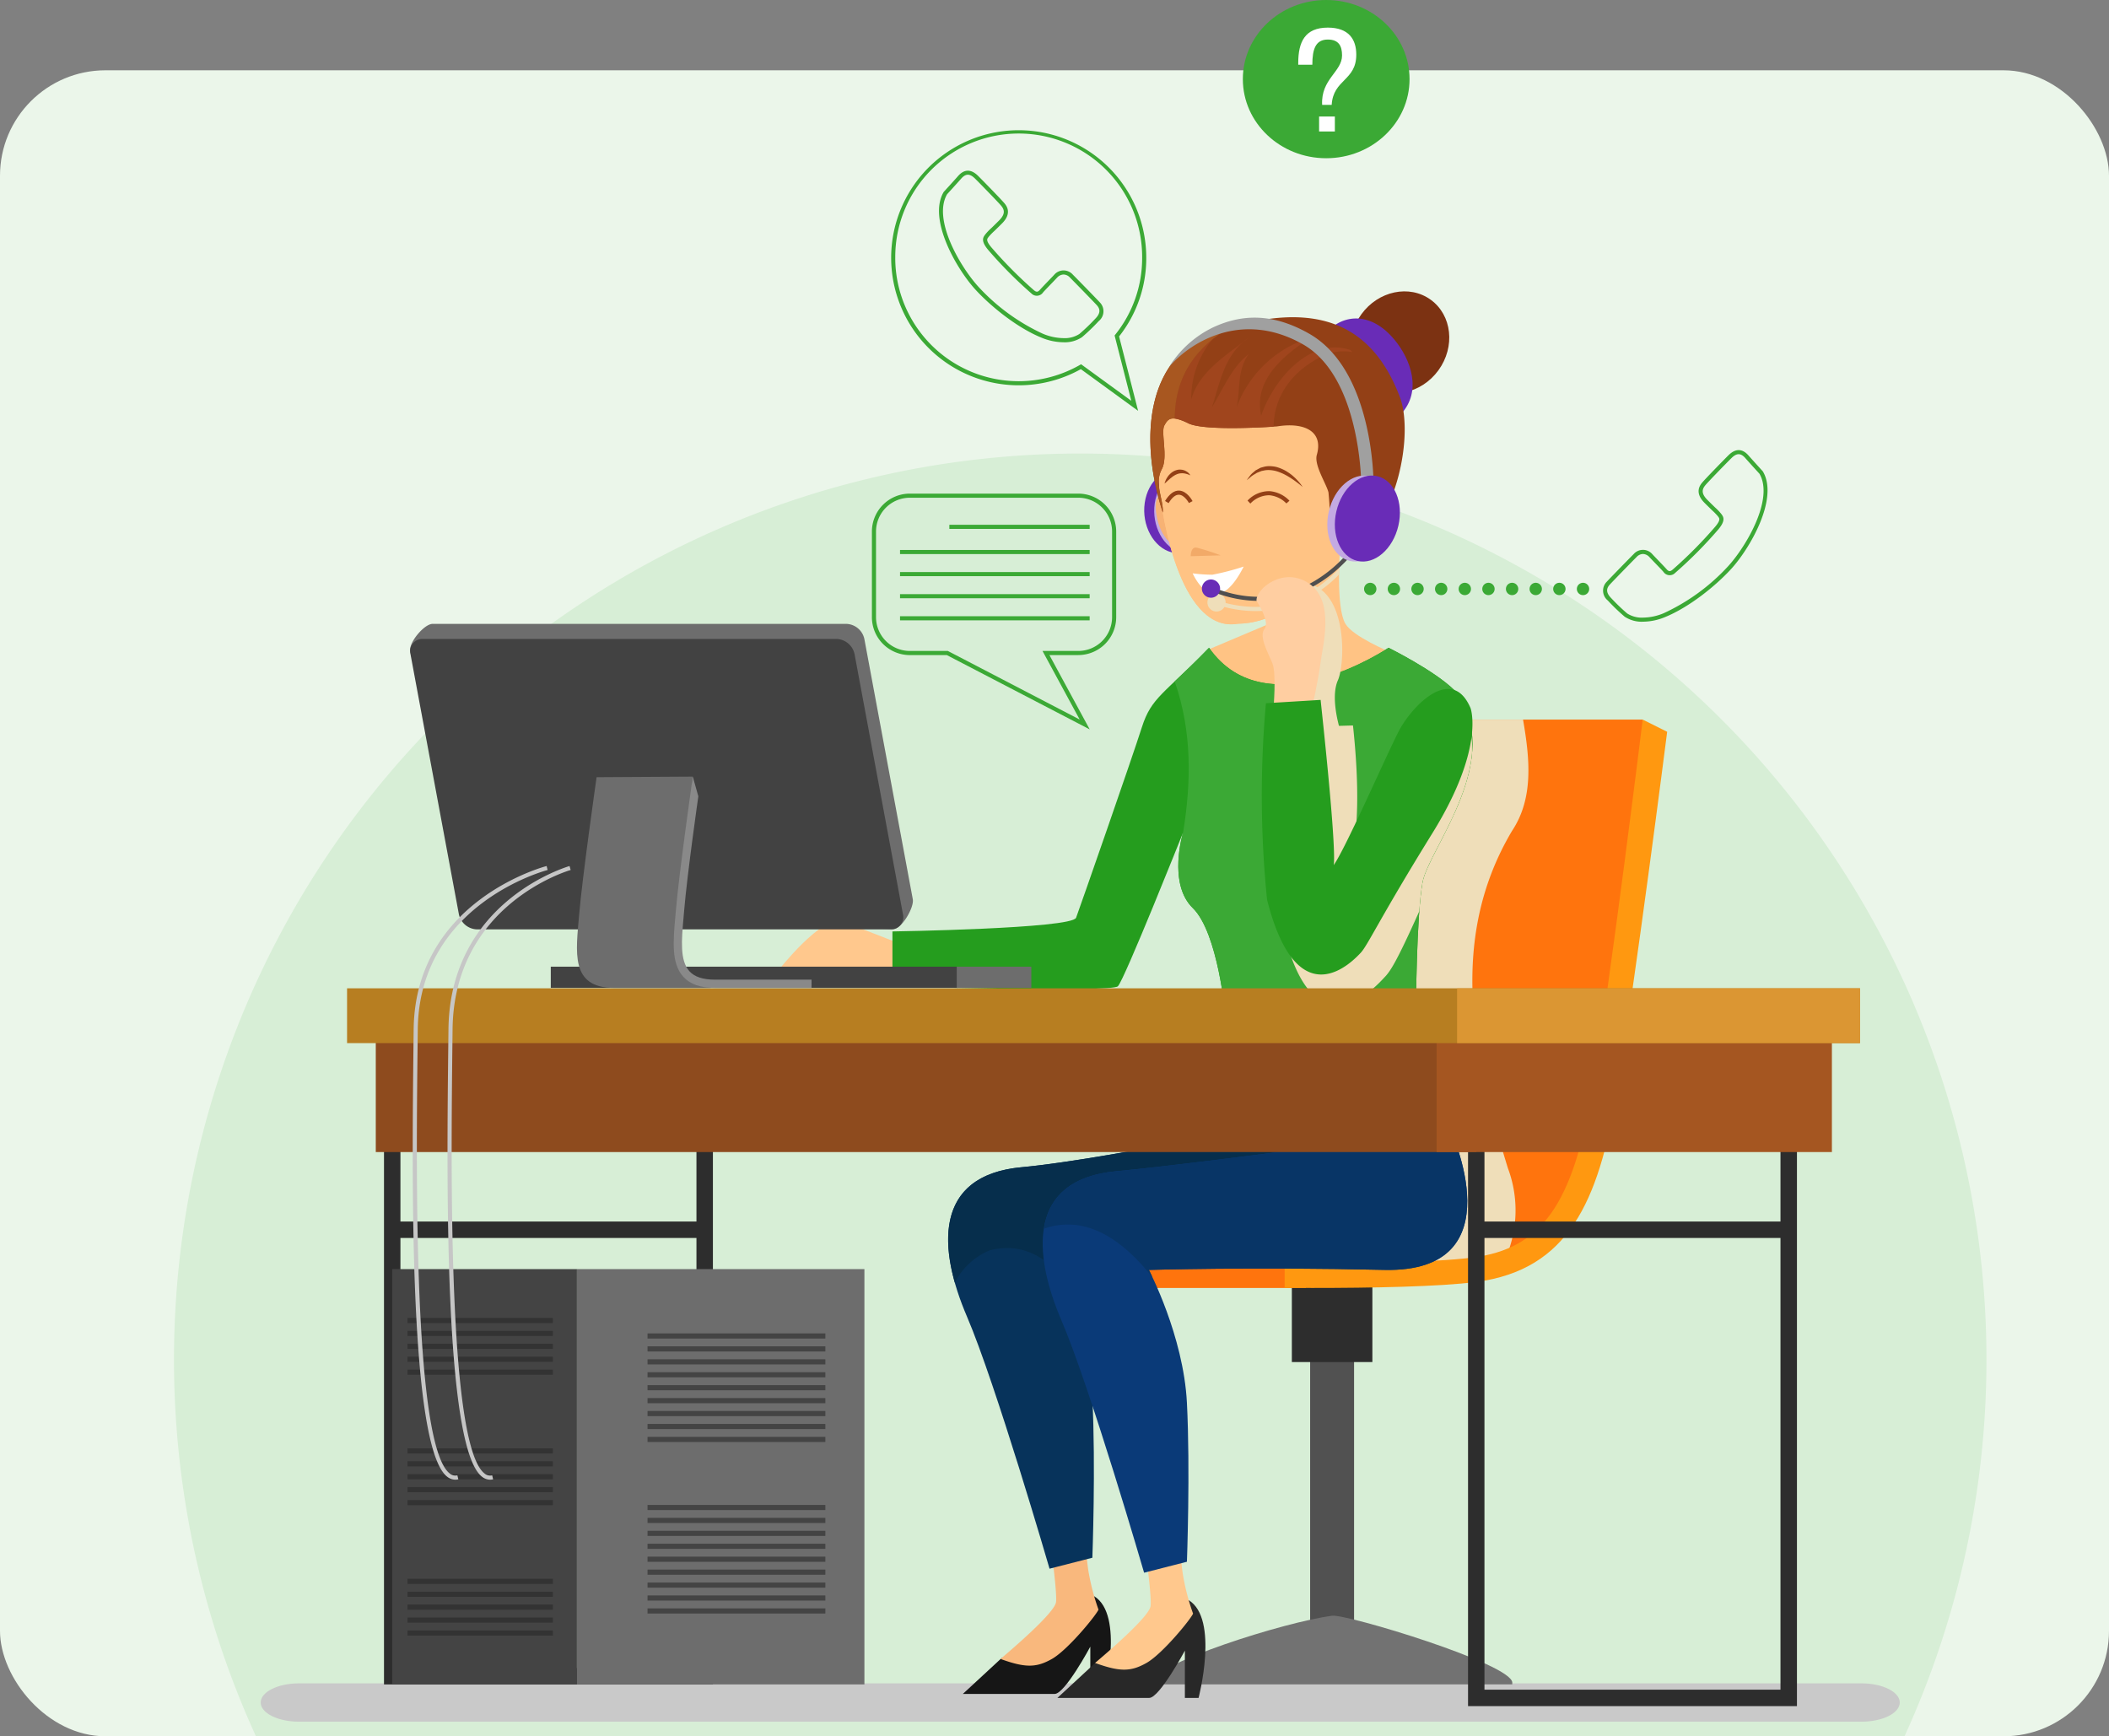 <svg xmlns="http://www.w3.org/2000/svg" xmlns:xlink="http://www.w3.org/1999/xlink" width="400" height="329.333" viewBox="0 0 400 329.333">
  <rect x="0" y="0" width="400" height="329.333" fill="#808080" stroke="none"/>
  <defs>
    <clipPath id="clip-path">
      <rect id="Rectángulo_403165" data-name="Rectángulo 403165" width="310.873" height="7.272" fill="none"/>
    </clipPath>
    <clipPath id="clip-path-2">
      <rect id="Rectángulo_403169" data-name="Rectángulo 403169" width="44.865" height="106.73" fill="none"/>
    </clipPath>
    <clipPath id="clip-path-3">
      <rect id="Rectángulo_403170" data-name="Rectángulo 403170" width="36.106" height="80.069" fill="none"/>
    </clipPath>
    <clipPath id="clip-path-4">
      <rect id="Rectángulo_403171" data-name="Rectángulo 403171" width="24.987" height="8.174" fill="none"/>
    </clipPath>
  </defs>
  <g id="Grupo_1101821" data-name="Grupo 1101821" transform="translate(-1020.051 -1369.667)">
    <rect id="Rectángulo_403159" data-name="Rectángulo 403159" width="400" height="316" rx="20" transform="translate(1020.051 1383)" fill="#ebf6ea"/>
    <g id="Grupo_1101420" data-name="Grupo 1101420" transform="translate(1053.051 1369)">
      <g id="Grupo_1101421" data-name="Grupo 1101421">
        <g id="Grupo_1101418" data-name="Grupo 1101418">
          <g id="Grupo_1101422" data-name="Grupo 1101422">
            <path id="Trazado_912291" data-name="Trazado 912291" d="M15.544,365.011a171.88,171.88,0,1,1,312.671,0Z" transform="translate(0 -35.011)" fill="#d7eed6"/>
            <g id="Grupo_1101425" data-name="Grupo 1101425">
              <path id="Trazado_912292" data-name="Trazado 912292" d="M204.9,150.695h-7.021a7.2,7.2,0,0,1-7.19-7.19V127.257a7.2,7.2,0,0,1,7.19-7.19h31.953a7.2,7.2,0,0,1,7.19,7.19V143.5a7.2,7.2,0,0,1-7.19,7.19h-5.476l7.644,14.1Zm-7.021-29.848a6.418,6.418,0,0,0-6.411,6.411V143.5a6.417,6.417,0,0,0,6.411,6.41h7.211l25.01,13.013-7.055-13.013h6.786a6.417,6.417,0,0,0,6.41-6.41V127.257a6.417,6.417,0,0,0-6.41-6.411Z" transform="translate(-58.32 -25.772)" fill="#3ba935"/>
              <rect id="Rectángulo_403160" data-name="Rectángulo 403160" width="26.61" height="0.78" transform="translate(147.058 100.206)" fill="#3ba935"/>
              <rect id="Rectángulo_403161" data-name="Rectángulo 403161" width="35.967" height="0.78" transform="translate(137.701 104.982)" fill="#3ba935"/>
              <rect id="Rectángulo_403162" data-name="Rectángulo 403162" width="35.967" height="0.78" transform="translate(137.701 109.172)" fill="#3ba935"/>
              <rect id="Rectángulo_403163" data-name="Rectángulo 403163" width="35.967" height="0.78" transform="translate(137.701 113.362)" fill="#3ba935"/>
              <rect id="Rectángulo_403164" data-name="Rectángulo 403164" width="35.967" height="0.78" transform="translate(137.701 117.552)" fill="#3ba935"/>
            </g>
            <g id="Grupo_1101407" data-name="Grupo 1101407" transform="translate(16.443 319.965)" style="mix-blend-mode: multiply;isolation: isolate">
              <g id="Grupo_1101406" data-name="Grupo 1101406" transform="translate(0 0)">
                <g id="Grupo_1101405" data-name="Grupo 1101405" clip-path="url(#clip-path)">
                  <path id="Trazado_912293" data-name="Trazado 912293" d="M42.026,413.1c0,2.009,3.256,3.636,7.271,3.636H345.628c4.015,0,7.271-1.627,7.271-3.636s-3.256-3.635-7.271-3.635H49.3c-4.015,0-7.271,1.628-7.271,3.635" transform="translate(-42.026 -409.469)" fill="#c9c9c9"/>
                </g>
              </g>
            </g>
            <rect id="Rectángulo_403166" data-name="Rectángulo 403166" width="8.334" height="67.777" transform="translate(215.485 245.676)" fill="#515151"/>
            <path id="Trazado_912294" data-name="Trazado 912294" d="M327.135,406.038c0-.107.012-.211.012-.32,0-3.571-31.48-13.062-34.176-12.708-9.037,1.188-34.176,9.137-34.176,12.708,0,.108.009.213.012.32Z" transform="translate(-73.319 -85.878)" fill="#727272"/>
            <rect id="Rectángulo_403167" data-name="Rectángulo 403167" width="15.273" height="17.265" transform="translate(212.016 241.754)" fill="#2d2d2d"/>
            <rect id="Rectángulo_403168" data-name="Rectángulo 403168" width="51.725" height="3.875" transform="translate(162.956 241.091)" fill="#ff740d"/>
            <path id="Trazado_912295" data-name="Trazado 912295" d="M312.156,175.036h47.22s-.206,8.957-1.083,26.274-8.422,60.043-13.093,66.281-15.27,18.13-50.323,12.866c-9.517-15.791,17.28-105.422,17.28-105.422" transform="translate(-80.814 -37.878)" fill="#ff740d"/>
            <g id="Grupo_1101410" data-name="Grupo 1101410" transform="translate(212.017 137.158)" style="mix-blend-mode: multiply;isolation: isolate">
              <g id="Grupo_1101409" data-name="Grupo 1101409" transform="translate(0 0)">
                <g id="Grupo_1101408" data-name="Grupo 1101408" clip-path="url(#clip-path-2)">
                  <path id="Trazado_912296" data-name="Trazado 912296" d="M312.156,175.036H336.68c1.3,7.541,2.021,14.939-2.1,21.125-12.477,21.054-7.018,43.668-.78,63.942a22.751,22.751,0,0,1-.59,17.449c-7.583,3.579-19.378,5.751-38.331,2.905-9.517-15.791,17.28-105.422,17.28-105.422" transform="translate(-292.831 -175.036)" fill="#efdeb9"/>
                </g>
              </g>
            </g>
            <path id="Trazado_912297" data-name="Trazado 912297" d="M358.99,175.036c-.061.48-6.159,49.994-9.6,70.327-3.669,21.692-9.581,29.99-22.595,31.7-7.739,1.019-23.863,1.142-35.716,1.075v4.685c1.683.011,3.451.016,5.273.016,11.11,0,24.12-.225,31.054-1.138,17.531-2.308,23.174-15.32,26.6-35.562,3.453-20.426,9.563-68.31,9.624-68.791Z" transform="translate(-80.429 -37.878)" fill="#ff9810"/>
            <path id="Trazado_912298" data-name="Trazado 912298" d="M190.48,228.12s-6.628-2.6-10.4-4.029-12.216,9.357-12.216,9.357l24.3,1.237Z" transform="translate(-53.295 -48.653)" fill="#ffc88d"/>
            <path id="Trazado_912299" data-name="Trazado 912299" d="M257.021,120.537c-.619,4.27,1.656,8.475,5.082,9.392s6.705-1.8,7.326-6.069-1.657-8.475-5.082-9.392-6.706,1.8-7.326,6.069" transform="translate(-72.906 -24.501)" fill="#692cb7"/>
            <path id="Trazado_912300" data-name="Trazado 912300" d="M259.451,120.67c-.619,4.27,1.656,8.475,5.082,9.392s6.705-1.8,7.326-6.07-1.657-8.475-5.082-9.392-6.706,1.8-7.326,6.07" transform="translate(-73.441 -24.53)" fill="#c3aae2"/>
            <path id="Trazado_912301" data-name="Trazado 912301" d="M309.15,75.227c-3.229,4.457-2.569,10.442,1.472,13.368s9.933,1.69,13.161-2.767,2.569-10.44-1.473-13.368-9.933-1.688-13.16,2.767" transform="translate(-83.957 -14.94)" fill="#7c3212"/>
            <path id="Trazado_912302" data-name="Trazado 912302" d="M299.6,81.1c-3.228,4.456-2.736,12.782,1.3,15.709s11.125,2.393,14.353-2.063.775-10.457-2.665-14.074c-4.415-4.641-9.765-4.028-12.993.427" transform="translate(-81.84 -16.391)" fill="#692cb7"/>
            <path id="Trazado_912303" data-name="Trazado 912303" d="M284.073,139.835v7.942l-11.374,4.81s8.213,17.054,20.44,17.192,17.3-1.648,16.207-5.5-2.462-11.241-2.462-11.241-6.875-2.832-8.323-5.266c-1.863-3.133-1.039-14.066-1.039-14.066Z" transform="translate(-76.381 -28.777)" fill="#ffc384"/>
            <path id="Trazado_912304" data-name="Trazado 912304" d="M263.158,122.039s-1.464-1.935-2.771-1.4-.675,6.333,1.818,8.6,3.864,1.649,3.974.8-3.022-8.006-3.022-8.006" transform="translate(-73.524 -25.879)" fill="#f7b274"/>
            <path id="Trazado_912305" data-name="Trazado 912305" d="M260.346,112.2c.7,9.869,4.874,29.632,15.082,27.844,11.57-.157,19.2-13.321,19.2-13.321s4.534-.625,5-6.1-1.719-7.193-3.125-5.317c.469-4.534-2.249-13.347-2.249-13.347s-26.952-2.922-30.236-3.235-4,8.876-3.672,13.472" transform="translate(-73.644 -21.072)" fill="#ffc384"/>
            <path id="Trazado_912306" data-name="Trazado 912306" d="M260.346,112.2c.7,9.869,4.874,29.632,15.082,27.844,11.57-.157,19.2-13.321,19.2-13.321s4.534-.625,5-6.1-1.719-7.193-3.125-5.317c.469-4.534-2.249-13.347-2.249-13.347s-26.952-2.922-30.236-3.235-4,8.876-3.672,13.472" transform="translate(-73.644 -21.072)" fill="#ffc384"/>
            <path id="Trazado_912307" data-name="Trazado 912307" d="M278.384,137.815a47.024,47.024,0,0,1-5.946,1.545,30.375,30.375,0,0,1-3.73-.261s4.143,9.665,9.676-1.284" transform="translate(-75.502 -29.682)" fill="#fff"/>
            <path id="Trazado_912308" data-name="Trazado 912308" d="M282.387,97.877s-13.528,1-16.766-.585-3.824-.937-4.548.39.755,5.993-.488,8.305c-1.494,2.783.324,5.566.195,8.231-4.646-14.336-3.173-30.27,10.873-34.613s27.629-4.419,34.091,12.714c2.665,7.066-.58,24.013-8.989,28.492,0,0,3.856-5.267,2.085-9.234-.709-1.587-3.829-1.209-4.253.662a48.5,48.5,0,0,1-2.1,5.751,62.227,62.227,0,0,0-.292-7.6c-.361-1.569-2.766-5.17-2.21-7.116,1.3-4.549-2.469-6.238-7.6-5.394" transform="translate(-73.234 -16.325)" fill="#934016"/>
            <path id="Trazado_912309" data-name="Trazado 912309" d="M280.911,83.006a11.087,11.087,0,0,1,1.135-.879c-.365.292-.747.585-1.135.879" transform="translate(-78.189 -17.418)" fill="#a0451d"/>
            <path id="Trazado_912310" data-name="Trazado 912310" d="M271.462,82.5a17.5,17.5,0,0,0-3.979,11.329c1.414-4.947,6.027-7.972,9.782-10.818-3.677,3.2-4.46,8.109-5.883,12.377,2.339-3.9,3.9-7.8,7.018-10.137-2.339,3.119-1.56,7.018-2.339,10.137A21.666,21.666,0,0,1,290.1,82.128c-4.679,3.119-10.917,7.8-9.357,14.816,2.171-6.51,9.038-15.026,16.867-12.491.153.14.31.271.459.415a10.168,10.168,0,0,0-4.85.379c-5.386,2.308-10,6.9-10.125,13.765-2.662.17-13.333.756-16.159-.626a8.456,8.456,0,0,0-2.576-.909A18.49,18.49,0,0,1,271.462,82.5" transform="translate(-74.544 -17.419)" fill="#a0451d"/>
            <path id="Trazado_912311" data-name="Trazado 912311" d="M271.654,80.129c.7-.217,1.4-.409,2.085-.583-6.246,3.388-10.693,9.067-10.693,17.363-1.093-.122-1.507.445-1.972,1.3-.725,1.326.754,5.992-.488,8.305-1.494,2.783.324,5.566.195,8.23-4.646-14.335-3.174-30.269,10.873-34.613" transform="translate(-73.235 -16.849)" fill="#a85720"/>
            <path id="Trazado_912312" data-name="Trazado 912312" d="M289.779,157.565s-23.133,15.6-34.05,0c-8.578,8.837-10.917,9.357-12.737,15.076s-11.7,34.051-12.476,36.13-34.831,2.6-34.831,2.6v10.4s41.523,1.234,42.759,0,12.346-29.112,12.346-29.112-2.945,9.6,1.864,14.28,6.194,20.42,6.194,20.42l36.13-1.04s.076-17.841,1.246-24.275,15.986-23.568,6.067-36.407c-3.825-3.78-12.512-8.068-12.512-8.068" transform="translate(-59.421 -34.031)" fill="#259d1e"/>
            <path id="Trazado_912313" data-name="Trazado 912313" d="M265.925,192.66c1.55-9.573,1.733-19.146-1.588-28.719,1.655-1.568,3.761-3.544,6.51-6.376,10.917,15.6,34.05,0,34.05,0s8.686,4.289,12.511,8.068c9.919,12.84-4.9,29.974-6.067,36.407s-1.245,24.275-1.245,24.275l-36.13,1.04s-1.386-15.741-6.195-20.42c-4.319-4.2-2.384-12.37-1.945-13.992Z" transform="translate(-74.539 -34.031)" fill="#3ba935"/>
            <g id="Grupo_1101413" data-name="Grupo 1101413" transform="translate(210.086 111.209)" style="mix-blend-mode: multiply;isolation: isolate">
              <g id="Grupo_1101412" data-name="Grupo 1101412" transform="translate(0 0)">
                <g id="Grupo_1101411" data-name="Grupo 1101411" clip-path="url(#clip-path-3)">
                  <path id="Trazado_912314" data-name="Trazado 912314" d="M293.34,169.115l1.742-.048-1.728-.247s-3.9-15.726-1.241-26.9c10.876-1.953,10.468,14.816,8.908,18.325-1.158,2.6-.312,6.707.2,8.652l2.658-.074c1.3,12.124.853,19.76-.117,24.484,3.154-6.538,7.19-15.6,8.8-18.7,2.459-4.755,10.076-12.729,13.622-4.386a12.915,12.915,0,0,1,.223,4.347c-1.068,9.813-8.517,19.509-9.332,24-.253,1.392-.455,3.32-.615,5.483-4.444,9.911-5.532,11.419-6.6,12.54-1.351,1.419-13.1,14.939-18.936-7.994-2.127-19.375,2.417-39.473,2.417-39.473" transform="translate(-290.355 -141.759)" fill="#efdeb9"/>
                </g>
              </g>
            </g>
            <path id="Trazado_912315" data-name="Trazado 912315" d="M301.759,108.739c0-.877-.126-21.554-12.216-28.439-7.105-4.047-12.965-3.632-18.212-1.193a20.091,20.091,0,0,0-8.309,7.457c4.249-4.918,14.049-10.676,25.364-4.231,10.905,6.211,11.034,26.2,11.034,26.406Z" transform="translate(-74.25 -16.346)" fill="#a0a0a0"/>
            <g id="Grupo_1101416" data-name="Grupo 1101416" transform="translate(195.998 108.485)" style="mix-blend-mode: multiply;isolation: isolate">
              <g id="Grupo_1101415" data-name="Grupo 1101415" transform="translate(0 0)">
                <g id="Grupo_1101414" data-name="Grupo 1101414" clip-path="url(#clip-path-4)">
                  <path id="Trazado_912316" data-name="Trazado 912316" d="M273.87,142.991a1.727,1.727,0,0,1,1.866,1.576,1.7,1.7,0,0,1,0,.252c10.72,2.735,17.958-2.707,21.544-6.554l-.028,1.156a22.5,22.5,0,0,1-14.036,6.861,23.07,23.07,0,0,1-7.7-.708,1.726,1.726,0,1,1-1.64-2.582" transform="translate(-272.289 -138.265)" fill="#efdeb9"/>
                </g>
              </g>
            </g>
            <path id="Trazado_912317" data-name="Trazado 912317" d="M282.386,143.362c11.436,0,18.136-9.375,18.217-9.49l-.639-.447c-.1.137-9.769,13.648-25.665,7.592l-.278.728a23.375,23.375,0,0,0,8.365,1.617" transform="translate(-76.672 -28.715)" fill="#4f4f4f"/>
            <path id="Trazado_912318" data-name="Trazado 912318" d="M270.949,142.687a1.727,1.727,0,1,0,1.726-1.726,1.726,1.726,0,0,0-1.726,1.726" transform="translate(-75.996 -30.374)" fill="#692cb7"/>
            <path id="Trazado_912319" data-name="Trazado 912319" d="M301.746,122.462c-1.032,4.442.763,8.653,4.01,9.408s6.715-2.235,7.746-6.676-.763-8.653-4.01-9.407-6.716,2.235-7.747,6.676" transform="translate(-82.714 -24.805)" fill="#c3aae2"/>
            <path id="Trazado_912320" data-name="Trazado 912320" d="M303.579,122.462c-1.032,4.442.763,8.653,4.01,9.408s6.716-2.235,7.747-6.676-.763-8.653-4.01-9.407-6.716,2.235-7.747,6.676" transform="translate(-83.117 -24.805)" fill="#692cb7"/>
            <path id="Trazado_912321" data-name="Trazado 912321" d="M287.444,165.432s.59-6.742-.183-8.677-2.643-5.123-1.517-6.54-1.509-5.328-1.509-5.328c-.191-2.273,5.17-6.669,10.049-3.238s2.452,11.945,2.1,14.9-1.673,8.966-1.673,8.966Z" transform="translate(-78.92 -30.247)" fill="#ffcea1"/>
            <path id="Trazado_912322" data-name="Trazado 912322" d="M325.116,171.224s2.793,7.512-7.217,23.68-12.281,21.317-13.63,22.737-11.913,12.867-17.746-10.066a195.585,195.585,0,0,1-.218-37.284l10.37-.633c3.022,28.2,2.75,32.334,2.23,31.672,1.948-2.19,10.127-20.965,12.586-25.72s10.076-12.728,13.623-4.386" transform="translate(-79.204 -36.238)" fill="#259d1e"/>
            <path id="Trazado_912323" data-name="Trazado 912323" d="M282.59,121.822a4.945,4.945,0,0,1,3.582-1.579,5.126,5.126,0,0,1,3.25,1.556l.582-.519a5.869,5.869,0,0,0-3.8-1.816,5.662,5.662,0,0,0-4.151,1.793Z" transform="translate(-78.441 -25.639)" fill="#934016"/>
            <path id="Trazado_912324" data-name="Trazado 912324" d="M262.656,121.716c.662-1.084,1.315-1.62,1.974-1.6,1.06.037,1.879,1.56,1.886,1.575l.692-.359c-.041-.08-1.025-1.942-2.551-2-.939-.03-1.847.629-2.667,1.972Z" transform="translate(-74.023 -25.612)" fill="#934016"/>
            <path id="Trazado_912325" data-name="Trazado 912325" d="M292.466,117.342a4.773,4.773,0,0,0-.306-.449,10.531,10.531,0,0,0-.94-1.089c-.207-.216-.454-.427-.712-.654a9.237,9.237,0,0,0-.88-.639,6.543,6.543,0,0,0-1.029-.565,7.815,7.815,0,0,0-1.156-.416,6.528,6.528,0,0,0-1.237-.146,3.937,3.937,0,0,0-1.2.158c-.189.055-.381.094-.556.16l-.487.259c-.155.087-.312.161-.451.25l-.362.313a4,4,0,0,0-.594.572l-.378.505c-.206.28-.312.443-.312.443s.161-.122.423-.341l.465-.395a6.629,6.629,0,0,1,.656-.42l.371-.232.431-.172.449-.179.492-.1a3.982,3.982,0,0,1,1.035-.076,5.893,5.893,0,0,1,1.069.151,6.878,6.878,0,0,1,1.043.349,8.222,8.222,0,0,1,.978.462c.316.159.6.358.887.519.266.192.534.353.766.526.943.673,1.535,1.2,1.535,1.2" transform="translate(-78.4 -24.3)" fill="#934016"/>
            <path id="Trazado_912326" data-name="Trazado 912326" d="M266.765,115.321a1.914,1.914,0,0,0-.695-.716,2.292,2.292,0,0,0-.448-.232,2.191,2.191,0,0,0-.561-.131,2.451,2.451,0,0,0-.627.007,3.305,3.305,0,0,0-.617.185,3.038,3.038,0,0,0-.992.71,2.62,2.62,0,0,0-.349.418c-.1.14-.18.279-.255.407a3.934,3.934,0,0,0-.281.653c-.056.162-.08.257-.08.257s.081-.062.21-.172.295-.28.5-.462c.108-.089.221-.184.333-.292s.253-.188.375-.3a2.928,2.928,0,0,1,.409-.279,2.146,2.146,0,0,1,.435-.228,2.563,2.563,0,0,1,.449-.162,3.223,3.223,0,0,1,.457-.061,2.759,2.759,0,0,1,.856.085,4.509,4.509,0,0,1,.876.309" transform="translate(-73.994 -24.486)" fill="#934016"/>
            <path id="Trazado_912327" data-name="Trazado 912327" d="M273.918,134.665a42.992,42.992,0,0,0-4.557-1.462c-1.17-.195-1.122,1.627-1.122,1.627Z" transform="translate(-75.399 -28.662)" fill="#f2aa68"/>
            <path id="Trazado_912328" data-name="Trazado 912328" d="M212.81,406.8h17.416c1.949,0,6.758-8.967,6.758-8.967V406.8h2.6s3.925-14.98-1.871-18.537c-5.407,7.23-17.544,11.729-17.544,11.729Z" transform="translate(-63.192 -84.833)" fill="#161616"/>
            <path id="Trazado_912329" data-name="Trazado 912329" d="M231.2,372.729s1.56,10.851,1.3,12.931-8.707,9.227-10.527,10.787c4.679,1.69,6.759,1.689,9.747,0s8.317-8.188,8.838-9.357a43.064,43.064,0,0,1-1.949-7.537,67.667,67.667,0,0,1-.65-8.188Z" transform="translate(-65.211 -81.113)" fill="#f9b87d"/>
            <path id="Trazado_912330" data-name="Trazado 912330" d="M280.385,270.723s18.975,29.587-6.368,29-44.643.009-44.643.009,6.563,12.468,7.213,25.2,0,30.152,0,30.152l-8.122,2.079s-10.2-35.09-15.663-47.826-6.5-26.772,10.4-28.332,57.185-10.288,57.185-10.288" transform="translate(-62.405 -58.95)" fill="#07335b"/>
            <path id="Trazado_912331" data-name="Trazado 912331" d="M223.2,281.012c16.895-1.56,57.185-10.288,57.185-10.288s18.975,29.586-6.368,29-44.643.009-44.643.009.151.286.406.807c-3.4-3.153-7.308-5.1-12.644-3.77A13.021,13.021,0,0,0,210.5,302.9c-3-10.643-1.365-20.589,12.7-21.888" transform="translate(-62.406 -58.95)" fill="#062e4c"/>
            <path id="Trazado_912332" data-name="Trazado 912332" d="M235.81,407.769h17.416c1.949,0,6.758-8.967,6.758-8.967v8.967h2.6s3.925-14.98-1.871-18.536c-5.407,7.229-17.544,11.729-17.544,11.729Z" transform="translate(-68.257 -85.048)" fill="#282828"/>
            <path id="Trazado_912333" data-name="Trazado 912333" d="M254.2,373.7s1.56,10.851,1.3,12.931-8.707,9.227-10.527,10.787c4.679,1.69,6.759,1.689,9.747,0s8.317-8.188,8.838-9.357a43.064,43.064,0,0,1-1.949-7.537,67.669,67.669,0,0,1-.65-8.188Z" transform="translate(-70.276 -81.327)" fill="#ffc88d"/>
            <path id="Trazado_912334" data-name="Trazado 912334" d="M309.492,274.639s12.866,27.292-12.477,26.708-44.643.009-44.643.009,6.563,12.468,7.213,25.2,0,30.152,0,30.152l-8.122,2.079s-10.2-35.09-15.663-47.826-6.5-26.772,10.4-28.332,63.293-7.994,63.293-7.994" transform="translate(-67.47 -59.812)" fill="#0a3a78"/>
            <path id="Trazado_912335" data-name="Trazado 912335" d="M232.507,293.535c.9-5.764,4.821-10.077,13.753-10.9,16.895-1.56,63.293-7.994,63.293-7.994s12.866,27.292-12.477,26.708-44.643.009-44.643.009.268.512.7,1.422c-5.536-6.974-12.522-12.066-20.625-9.244" transform="translate(-67.53 -59.813)" fill="#083566"/>
            <path id="Trazado_912336" data-name="Trazado 912336" d="M398.068,377.58H335.685V245.065h62.383ZM338.8,374.461h56.144V248.184H338.8Z" transform="translate(-90.252 -53.3)" fill="#2d2d2d"/>
            <rect id="Rectángulo_403172" data-name="Rectángulo 403172" width="60.055" height="3.119" transform="translate(246.994 232.363)" fill="#2d2d2d"/>
            <rect id="Rectángulo_403173" data-name="Rectángulo 403173" width="60.056" height="3.119" transform="translate(40.838 232.363)" fill="#2d2d2d"/>
            <path id="Trazado_912337" data-name="Trazado 912337" d="M134.4,373.469H72.018v-128.4H134.4Zm-59.263-3.119h56.144V248.184H75.137Z" transform="translate(-32.188 -53.3)" fill="#2d2d2d"/>
            <rect id="Rectángulo_403174" data-name="Rectángulo 403174" width="208.722" height="25.862" transform="translate(38.272 193.325)" fill="#8e4b1e"/>
            <rect id="Rectángulo_403175" data-name="Rectángulo 403175" width="74.972" height="25.862" transform="translate(239.473 193.325)" fill="#a55621"/>
            <rect id="Rectángulo_403176" data-name="Rectángulo 403176" width="286.948" height="10.397" transform="translate(32.825 188.127)" fill="#b77e21"/>
            <rect id="Rectángulo_403177" data-name="Rectángulo 403177" width="76.419" height="10.397" transform="translate(243.355 188.127)" fill="#db9633"/>
            <rect id="Rectángulo_403178" data-name="Rectángulo 403178" width="35.036" height="78.772" transform="translate(41.391 241.388)" fill="#444"/>
            <rect id="Rectángulo_403179" data-name="Rectángulo 403179" width="54.521" height="78.772" transform="translate(76.426 241.388)" fill="#6d6d6d"/>
            <rect id="Rectángulo_403180" data-name="Rectángulo 403180" width="33.726" height="0.975" transform="translate(89.813 253.585)" fill="#444"/>
            <rect id="Rectángulo_403181" data-name="Rectángulo 403181" width="33.726" height="0.975" transform="translate(89.813 256.038)" fill="#444"/>
            <rect id="Rectángulo_403182" data-name="Rectángulo 403182" width="33.726" height="0.975" transform="translate(89.813 258.491)" fill="#444"/>
            <rect id="Rectángulo_403183" data-name="Rectángulo 403183" width="33.726" height="0.975" transform="translate(89.813 260.944)" fill="#444"/>
            <rect id="Rectángulo_403184" data-name="Rectángulo 403184" width="33.726" height="0.975" transform="translate(89.813 263.396)" fill="#444"/>
            <rect id="Rectángulo_403185" data-name="Rectángulo 403185" width="33.726" height="0.975" transform="translate(89.813 265.85)" fill="#444"/>
            <rect id="Rectángulo_403186" data-name="Rectángulo 403186" width="33.726" height="0.975" transform="translate(89.813 268.302)" fill="#444"/>
            <rect id="Rectángulo_403187" data-name="Rectángulo 403187" width="33.726" height="0.975" transform="translate(89.813 270.755)" fill="#444"/>
            <rect id="Rectángulo_403188" data-name="Rectángulo 403188" width="33.726" height="0.975" transform="translate(89.813 273.207)" fill="#444"/>
            <rect id="Rectángulo_403189" data-name="Rectángulo 403189" width="27.574" height="0.975" transform="translate(44.285 250.645)" fill="#333"/>
            <rect id="Rectángulo_403190" data-name="Rectángulo 403190" width="27.574" height="0.975" transform="translate(44.285 253.097)" fill="#333"/>
            <rect id="Rectángulo_403191" data-name="Rectángulo 403191" width="27.574" height="0.975" transform="translate(44.285 255.551)" fill="#333"/>
            <rect id="Rectángulo_403192" data-name="Rectángulo 403192" width="27.574" height="0.975" transform="translate(44.285 258.003)" fill="#333"/>
            <rect id="Rectángulo_403193" data-name="Rectángulo 403193" width="27.574" height="0.975" transform="translate(44.285 260.456)" fill="#333"/>
            <rect id="Rectángulo_403194" data-name="Rectángulo 403194" width="27.574" height="0.975" transform="translate(44.285 275.382)" fill="#333"/>
            <rect id="Rectángulo_403195" data-name="Rectángulo 403195" width="27.574" height="0.975" transform="translate(44.285 277.835)" fill="#333"/>
            <rect id="Rectángulo_403196" data-name="Rectángulo 403196" width="27.574" height="0.975" transform="translate(44.285 280.287)" fill="#333"/>
            <rect id="Rectángulo_403197" data-name="Rectángulo 403197" width="27.574" height="0.975" transform="translate(44.285 282.74)" fill="#333"/>
            <rect id="Rectángulo_403198" data-name="Rectángulo 403198" width="27.574" height="0.975" transform="translate(44.285 285.192)" fill="#333"/>
            <rect id="Rectángulo_403199" data-name="Rectángulo 403199" width="27.574" height="0.975" transform="translate(44.285 300.119)" fill="#333"/>
            <rect id="Rectángulo_403200" data-name="Rectángulo 403200" width="27.574" height="0.975" transform="translate(44.285 302.572)" fill="#333"/>
            <rect id="Rectángulo_403201" data-name="Rectángulo 403201" width="27.574" height="0.975" transform="translate(44.285 305.024)" fill="#333"/>
            <rect id="Rectángulo_403202" data-name="Rectángulo 403202" width="27.574" height="0.975" transform="translate(44.285 307.477)" fill="#333"/>
            <rect id="Rectángulo_403203" data-name="Rectángulo 403203" width="27.574" height="0.975" transform="translate(44.285 309.93)" fill="#333"/>
            <rect id="Rectángulo_403204" data-name="Rectángulo 403204" width="33.726" height="0.975" transform="translate(89.813 286.119)" fill="#444"/>
            <rect id="Rectángulo_403205" data-name="Rectángulo 403205" width="33.726" height="0.975" transform="translate(89.813 288.571)" fill="#444"/>
            <rect id="Rectángulo_403206" data-name="Rectángulo 403206" width="33.726" height="0.975" transform="translate(89.813 291.024)" fill="#444"/>
            <rect id="Rectángulo_403207" data-name="Rectángulo 403207" width="33.726" height="0.975" transform="translate(89.813 293.477)" fill="#444"/>
            <rect id="Rectángulo_403208" data-name="Rectángulo 403208" width="33.726" height="0.975" transform="translate(89.813 295.93)" fill="#444"/>
            <rect id="Rectángulo_403209" data-name="Rectángulo 403209" width="33.726" height="0.975" transform="translate(89.813 298.382)" fill="#444"/>
            <rect id="Rectángulo_403210" data-name="Rectángulo 403210" width="33.726" height="0.975" transform="translate(89.813 300.836)" fill="#444"/>
            <rect id="Rectángulo_403211" data-name="Rectángulo 403211" width="33.726" height="0.975" transform="translate(89.813 303.288)" fill="#444"/>
            <rect id="Rectángulo_403212" data-name="Rectángulo 403212" width="33.726" height="0.975" transform="translate(89.813 305.741)" fill="#444"/>
            <rect id="Rectángulo_403213" data-name="Rectángulo 403213" width="77.199" height="4.019" transform="translate(71.462 184.023)" fill="#424242"/>
            <rect id="Rectángulo_403214" data-name="Rectángulo 403214" width="14.144" height="4.019" transform="translate(148.46 184.023)" fill="#6d6d6d"/>
            <path id="Trazado_912338" data-name="Trazado 912338" d="M173.706,203.96c.3,1.588-2.116,5.69-3.7,5.69L92.89,206.837a3.624,3.624,0,0,1-3.41-2.877L78.39,156.886c-.3-1.588,2.662-5.136,4.251-5.136h78.473a3.625,3.625,0,0,1,3.412,2.877Z" transform="translate(-33.586 -32.749)" fill="#6d6d6d"/>
            <path id="Trazado_912339" data-name="Trazado 912339" d="M171.85,207.628a2.322,2.322,0,0,1-2.341,2.876H91.036a3.625,3.625,0,0,1-3.412-2.876l-9.18-49.335a2.322,2.322,0,0,1,2.341-2.876h78.473a3.625,3.625,0,0,1,3.412,2.876Z" transform="translate(-33.592 -33.557)" fill="#424242"/>
            <path id="Trazado_912340" data-name="Trazado 912340" d="M122.674,189.015s-2.729,19.1-3.314,26.123-1.755,13.841,6.628,13.841h18.325l-4.424-2.123-1.876-4.484,2.9-33.467Z" transform="translate(-42.523 -40.932)" fill="#6d6d6d"/>
            <path id="Trazado_912341" data-name="Trazado 912341" d="M168.622,228.979H150.3c-2.739,0-4.7-.685-5.989-2.1-2.307-2.521-1.931-6.77-1.531-11.269l.115-1.319c.58-6.961,3.178-25.2,3.206-25.389l1.051,3.739c-.027.191-2.126,14.864-2.7,21.779l-.114,1.326c-.369,4.148-.716,8.065,1.128,10.079.979,1.071,2.562,1.59,4.837,1.59h18.325Z" transform="translate(-47.704 -40.932)" fill="#898989"/>
            <path id="Trazado_912342" data-name="Trazado 912342" d="M95.543,327.053a2.488,2.488,0,0,1-1.57-.591c-7.222-5.761-6.641-57.036-6.361-81.677l.035-3.148c.259-24.444,22.74-30.914,22.967-30.978l.207.751c-.222.062-22.142,6.39-22.395,30.234l-.035,3.15c-.256,22.6-.856,75.535,6.067,81.058a1.637,1.637,0,0,0,1.479.374l.181.758a2.4,2.4,0,0,1-.575.07" transform="translate(-35.59 -45.723)" fill="#c6c6c6"/>
            <path id="Trazado_912343" data-name="Trazado 912343" d="M87.08,327.053a2.492,2.492,0,0,1-1.572-.591c-7.22-5.761-6.64-57.036-6.361-81.678l.035-3.148c.26-24.451,24.972-30.918,25.22-30.98l.19.756c-.243.061-24.376,6.391-24.63,30.231l-.035,3.15c-.256,22.6-.855,75.535,6.067,81.058a1.637,1.637,0,0,0,1.479.374l.182.758a2.42,2.42,0,0,1-.575.07" transform="translate(-33.726 -45.723)" fill="#c6c6c6"/>
            <g id="Grupo_1101426" data-name="Grupo 1101426">
              <path id="Trazado_912344" data-name="Trazado 912344" d="M372.61,141.07a37.5,37.5,0,0,1-3.188-3.063,2.39,2.39,0,0,1-.172-3.581c.558-.607,3.925-4.07,5.076-5.221a2.339,2.339,0,0,1,3.539.012c.236.257.65.686,1.089,1.142.64.666,1.3,1.354,1.606,1.7.4.461.675.5,1.152.1a81.679,81.679,0,0,0,8.073-8.137c1.061-1.261.813-1.592.614-1.858-.031-.042-.062-.083-.088-.122a11.032,11.032,0,0,0-1.067-1.1c-.379-.368-.864-.84-1.477-1.453-2-2-.8-3.422-.406-3.888.554-.654,3.472-3.667,4.919-5.113,1.334-1.334,2.638-1.347,3.833.019.671.767,2.682,2.971,2.682,2.971l.048.065c3.019,5.126-2.45,14.587-6.048,18.512-2.906,3.169-7.883,7.2-12.454,9.074a11.148,11.148,0,0,1-4.2.9,5.868,5.868,0,0,1-3.531-.956m22.917-30.054c-.912-1.043-1.684-.993-2.695.02-1.578,1.577-4.367,4.464-4.875,5.065-.588.695-.951,1.52.363,2.833.61.61,1.092,1.078,1.47,1.445a10.116,10.116,0,0,1,1.171,1.23l.065.089c.394.529.7,1.226-.643,2.827a81.119,81.119,0,0,1-8.185,8.246,1.431,1.431,0,0,1-2.223-.2c-.289-.33-.975-1.042-1.581-1.67-.443-.46-.861-.894-1.1-1.154a1.73,1.73,0,0,0-1.208-.565,1.712,1.712,0,0,0-1.206.576c-1.145,1.146-4.5,4.6-5.053,5.2-.509.554-.952,1.34.164,2.516a37.636,37.636,0,0,0,3.1,2.986,5.125,5.125,0,0,0,3.05.791,10.365,10.365,0,0,0,3.906-.844,38.476,38.476,0,0,0,12.175-8.879c3.454-3.769,8.738-12.77,5.971-17.554-.245-.269-2.038-2.236-2.665-2.952" transform="translate(-97.481 -23.441)" fill="#3ba935"/>
              <path id="Trazado_912345" data-name="Trazado 912345" d="M362.151,142.929a1.17,1.17,0,1,0,1.17-1.17,1.169,1.169,0,0,0-1.17,1.17" transform="translate(-96.08 -30.55)" fill="#3ba935"/>
              <path id="Trazado_912346" data-name="Trazado 912346" d="M356.4,142.929a1.17,1.17,0,1,0,1.17-1.17,1.169,1.169,0,0,0-1.17,1.17" transform="translate(-94.814 -30.55)" fill="#3ba935"/>
              <path id="Trazado_912347" data-name="Trazado 912347" d="M350.651,142.929a1.17,1.17,0,1,0,1.17-1.17,1.169,1.169,0,0,0-1.17,1.17" transform="translate(-93.547 -30.55)" fill="#3ba935"/>
              <path id="Trazado_912348" data-name="Trazado 912348" d="M344.9,142.929a1.17,1.17,0,1,0,1.17-1.17,1.169,1.169,0,0,0-1.17,1.17" transform="translate(-92.281 -30.55)" fill="#3ba935"/>
              <path id="Trazado_912349" data-name="Trazado 912349" d="M339.151,142.929a1.17,1.17,0,1,0,1.17-1.17,1.169,1.169,0,0,0-1.17,1.17" transform="translate(-91.015 -30.55)" fill="#3ba935"/>
              <path id="Trazado_912350" data-name="Trazado 912350" d="M333.4,142.929a1.17,1.17,0,1,0,1.17-1.17,1.169,1.169,0,0,0-1.17,1.17" transform="translate(-89.749 -30.55)" fill="#3ba935"/>
              <path id="Trazado_912351" data-name="Trazado 912351" d="M327.651,142.929a1.17,1.17,0,1,0,1.17-1.17,1.169,1.169,0,0,0-1.17,1.17" transform="translate(-88.482 -30.55)" fill="#3ba935"/>
              <path id="Trazado_912352" data-name="Trazado 912352" d="M321.9,142.929a1.17,1.17,0,1,0,1.17-1.17,1.169,1.169,0,0,0-1.17,1.17" transform="translate(-87.216 -30.55)" fill="#3ba935"/>
              <path id="Trazado_912353" data-name="Trazado 912353" d="M316.151,142.929a1.17,1.17,0,1,0,1.17-1.17,1.169,1.169,0,0,0-1.17,1.17" transform="translate(-85.95 -30.55)" fill="#3ba935"/>
              <path id="Trazado_912354" data-name="Trazado 912354" d="M310.4,142.929a1.17,1.17,0,1,0,1.17-1.17,1.169,1.169,0,0,0-1.17,1.17" transform="translate(-84.684 -30.55)" fill="#3ba935"/>
            </g>
            <g id="Grupo_1101423" data-name="Grupo 1101423">
              <path id="Trazado_912365" data-name="Trazado 912365" d="M231.348,76.994a24.191,24.191,0,1,1,12.408-21.126,23.923,23.923,0,0,1-5.154,14.92l3.61,14.118Zm-35.2-21.126a23.408,23.408,0,0,0,35.03,20.324l.218-.126L240.92,83l-3.17-12.394.121-.152a23.157,23.157,0,0,0,5.105-14.586,23.413,23.413,0,1,0-46.825,0" transform="translate(-59.352 -6.308)" fill="#3ba935"/>
              <path id="Trazado_912366" data-name="Trazado 912366" d="M230.586,74.063a11.145,11.145,0,0,1-4.2-.9c-4.571-1.87-9.548-5.905-12.454-9.074-3.6-3.925-9.067-13.386-6.048-18.512l.048-.065s2.012-2.2,2.683-2.97c1.194-1.366,2.5-1.354,3.832-.019,1.447,1.446,4.365,4.458,4.92,5.112.395.466,1.6,1.887-.407,3.888-.612.613-1.1,1.085-1.477,1.454a11.168,11.168,0,0,0-1.067,1.1c-.026.04-.056.081-.088.123-.2.266-.445.6.615,1.858a81.843,81.843,0,0,0,8.073,8.137c.476.395.75.359,1.152-.1.3-.345.965-1.032,1.606-1.7.438-.455.853-.885,1.089-1.142a2.337,2.337,0,0,1,3.539-.011c1.15,1.15,4.519,4.613,5.076,5.22a2.39,2.39,0,0,1-.172,3.581,37.486,37.486,0,0,1-3.188,3.063,5.87,5.87,0,0,1-3.531.956M208.535,46c-2.767,4.784,2.516,13.787,5.971,17.554a38.465,38.465,0,0,0,12.175,8.879,10.365,10.365,0,0,0,3.906.845,5.131,5.131,0,0,0,3.049-.79,37.484,37.484,0,0,0,3.1-2.986c1.116-1.176.673-1.962.164-2.516-.554-.6-3.907-4.05-5.054-5.2a1.708,1.708,0,0,0-1.206-.576,1.728,1.728,0,0,0-1.208.565c-.24.26-.658.694-1.1,1.154-.606.629-1.292,1.34-1.581,1.67a1.431,1.431,0,0,1-2.223.2,81.113,81.113,0,0,1-8.185-8.246c-1.347-1.6-1.037-2.3-.643-2.826l.064-.09a10.173,10.173,0,0,1,1.172-1.23c.377-.367.86-.836,1.469-1.446,1.315-1.313.951-2.138.363-2.833-.508-.6-3.3-3.486-4.875-5.065-1.011-1.012-1.783-1.062-2.694-.02-.628.717-2.42,2.683-2.665,2.952" transform="translate(-61.915 -8.475)" fill="#3ba935"/>
            </g>
            <path id="Trazado_912367" data-name="Trazado 912367" d="M313.559,15.005c0,8.288-7.078,15.006-15.809,15.006s-15.809-6.719-15.809-15.006S289.019,0,297.75,0s15.809,6.719,15.809,15.006" transform="translate(-79.219 0.668)" fill="#3ba935"/>
            <path id="Trazado_912368" data-name="Trazado 912368" d="M299.846,8.978c2.071,0,2.7,1.22,2.7,3.011,0,3.11-4.036,4.478-3.775,9.379h1.809c.288-4.876,4.665-4.552,4.665-9.528,0-2.886-1.415-5.126-5.4-5.126-4.351,0-5.609,2.737-5.609,6.718v.323h2.674c0-3.035.655-4.777,2.935-4.777m1.337,14.6h-2.988v2.836h2.988Z" transform="translate(-81.008 -0.81)" fill="#fff"/>
          </g>
        </g>
      </g>
    </g>
  </g>
</svg>
